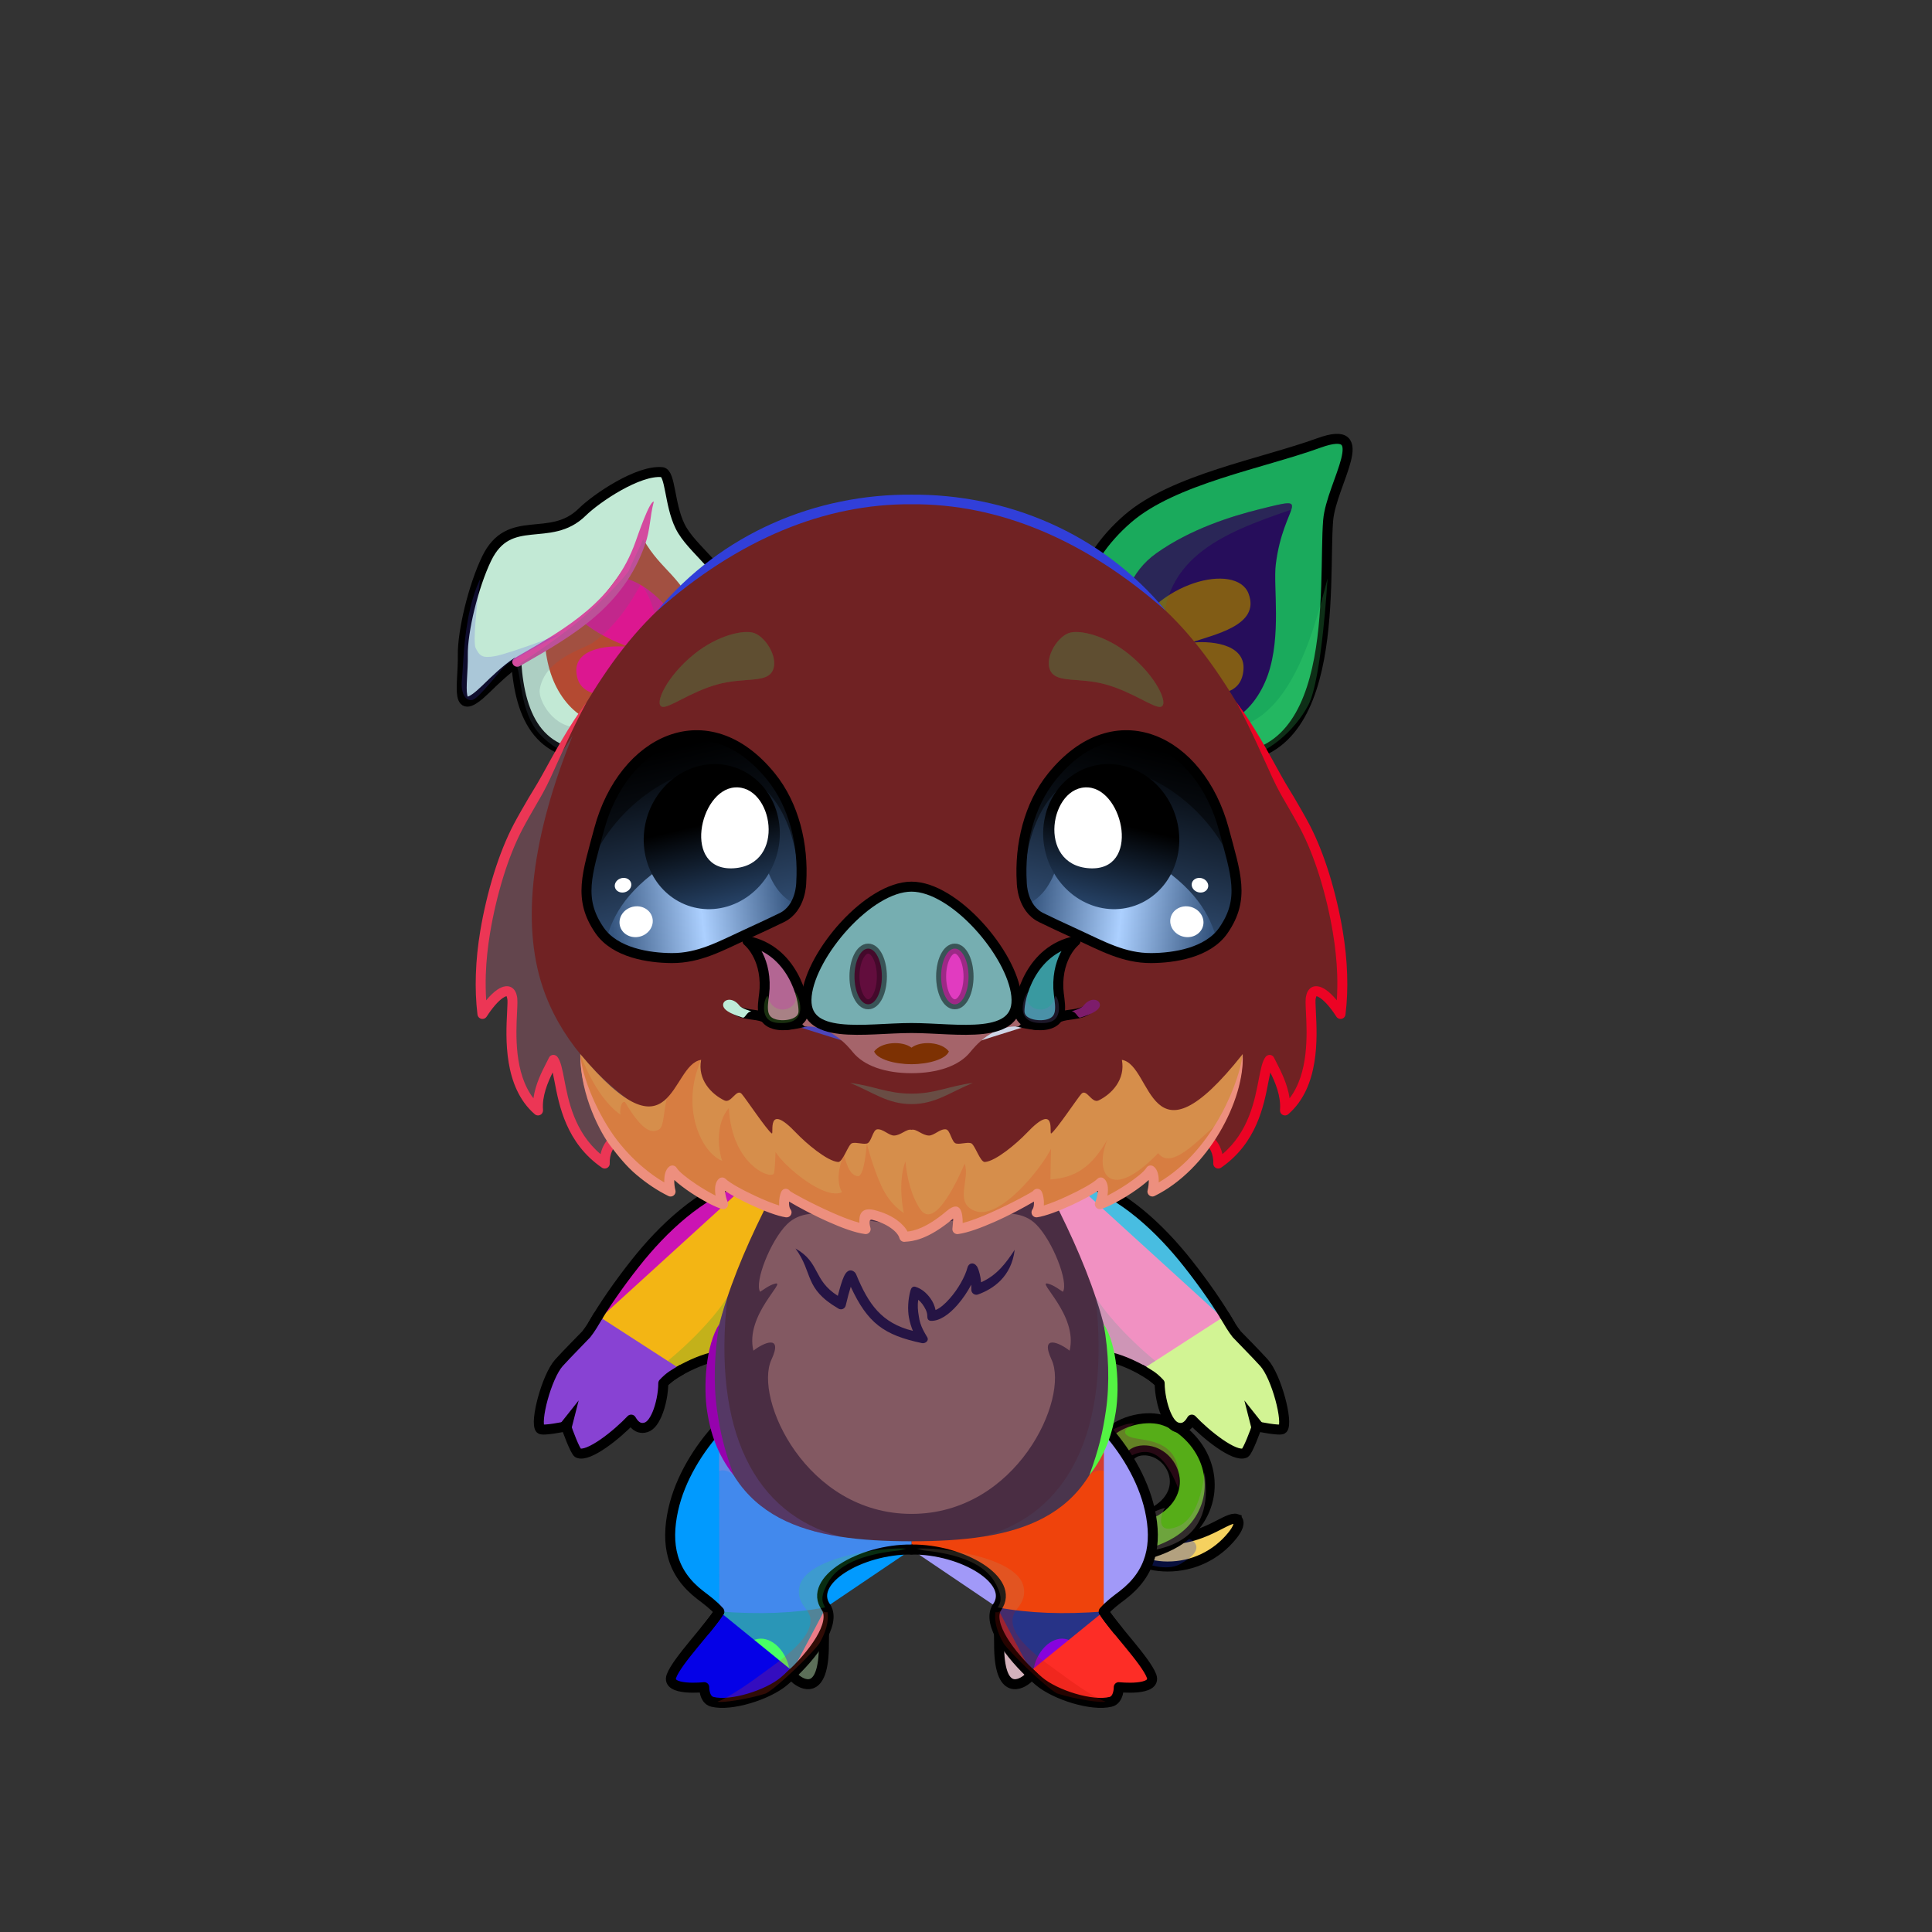 <svg xmlns="http://www.w3.org/2000/svg" xmlns:xlink="http://www.w3.org/1999/xlink" style="shape-rendering:geometricPrecision; text-rendering:geometricPrecision; image-rendering:optimizeQuality; fill-rule:evenodd; clip-rule:evenodd" version="1.1" viewBox="0 0 29000 29000" xml:space="preserve"><rect x="0" y="0" width="29000" height="29000" fill="#333333" stroke="none"/><defs><style type="text/css">.HairBack-Pig0fil0 {fill:none}
.Tail-Pig2fil26 {fill:black;fill-opacity:0.302}
.Tail-Pig2fil25 {fill:url(#Tail-Pig2id197)}
.Tail-Pig2str1 {stroke:black;stroke-width:150}
.Tail-Pig2fil27 {fill:url(#Tail-Pig2id96)}
.RightFoot-Pig0fil37 {fill:#bfbfbf}
.RightFoot-Pig0fil38 {fill:#77613d}
.RightFoot-Pig0fil39 {fill:url(#RightFoot-Pig0id227)}
.RightFoot-Pig0fil40 {fill:black}
.RightFoot-Pig0fil10 {fill:black;fill-opacity:0.2}
.RightFoot-Pig0fil0 {fill:none}
.RightFoot-Pig0str2 {stroke:black;stroke-width:150;stroke-linecap:round;stroke-linejoin:round}
.RightLeg-Pig0fil52 {fill:url(#RightLeg-Pig0id37)}
.RightLeg-Pig0fil10 {fill:black;fill-opacity:0.2}
.RightLeg-Pig0fil0 {fill:none}
.RightLeg-Pig0str2 {stroke:black;stroke-width:150;stroke-linecap:round;stroke-linejoin:round}
.LeftFoot-Pig0fil37 {fill:#bfbfbf}
.LeftFoot-Pig0fil38 {fill:#77613d}
.LeftFoot-Pig0fil57 {fill:url(#LeftFoot-Pig0id220)}
.LeftFoot-Pig0fil40 {fill:black}
.LeftFoot-Pig0fil10 {fill:black;fill-opacity:0.2}
.LeftFoot-Pig0fil0 {fill:none}
.LeftFoot-Pig0str2 {stroke:black;stroke-width:150;stroke-linecap:round;stroke-linejoin:round}
.LeftLeg-Pig0fil62 {fill:url(#LeftLeg-Pig0id49)}
.LeftLeg-Pig0fil10 {fill:black;fill-opacity:0.2}
.LeftLeg-Pig0fil0 {fill:none}
.LeftLeg-Pig0str2 {stroke:black;stroke-width:150;stroke-linecap:round;stroke-linejoin:round}
.RightHand-Pig0fil68 {fill:url(#RightHand-Pig0id57)}
.RightHand-Pig0fil10 {fill:black;fill-opacity:0.2}
.RightHand-Pig0fil0 {fill:none}
.RightHand-Pig0str0 {stroke:black;stroke-width:150;stroke-linecap:round;stroke-linejoin:round}
.RightPaw-Pig0fil74 {fill:url(#RightPaw-Pig0id25)}
.RightPaw-Pig0fil10 {fill:black;fill-opacity:0.2}
.RightPaw-Pig0fil75 {fill:url(#RightPaw-Pig0id217)}
.RightPaw-Pig0fil40 {fill:black}
.RightPaw-Pig0fil0 {fill:none}
.RightPaw-Pig0str2 {stroke:black;stroke-width:150;stroke-linecap:round;stroke-linejoin:round}
.LeftHand-Pig0fil79 {fill:url(#LeftHand-Pig0id22)}
.LeftHand-Pig0fil10 {fill:black;fill-opacity:0.2}
.LeftHand-Pig0fil0 {fill:none}
.LeftHand-Pig0str0 {stroke:black;stroke-width:150;stroke-linecap:round;stroke-linejoin:round}
.Body-Pig3fil83 {fill:url(#Body-Pig3id42)}
.Body-Pig3fil88 {fill:url(#Body-Pig3id33)}
.Body-Pig3fil10 {fill:black;fill-opacity:0.2}
.Body-Pig3fil84 {fill:black;fill-rule:nonzero}
.Body-Pig3fil30 {fill:black;fill-rule:nonzero}
.LeftPaw-Pig0fil91 {fill:url(#LeftPaw-Pig0id70)}
.LeftPaw-Pig0fil10 {fill:black;fill-opacity:0.2}
.LeftPaw-Pig0fil92 {fill:url(#LeftPaw-Pig0id209)}
.LeftPaw-Pig0fil40 {fill:black}
.LeftPaw-Pig0fil0 {fill:none}
.LeftPaw-Pig0str2 {stroke:black;stroke-width:150;stroke-linecap:round;stroke-linejoin:round}
.Ears-Pig0fil97 {fill:url(#Ears-Pig0id127)}
.Ears-Pig0fil98 {fill:url(#Ears-Pig0id78)}
.Ears-Pig0fil84 {fill:black;fill-rule:nonzero}
.Ears-Pig0fil10 {fill:black;fill-opacity:0.2}
.Ears-Pig0fil100 {fill:url(#Ears-Pig0id87)}
.Ears-Pig0fil101 {fill:url(#Ears-Pig0id48)}
.Ears-Pig0fil96 {fill:url(#Ears-Pig0id59)}
.Ears-Pig0str0 {stroke:black;stroke-width:150;stroke-linecap:round;stroke-linejoin:round}
.Ears-Pig0fil99 {fill:url(#Ears-Pig0id88)}
.Head-Pig5fil165 {fill:url(#Head-Pig5id36)}
.Head-Pig5fil10 {fill:black;fill-opacity:0.2}
.Head-Pig5fil84 {fill:black;fill-rule:nonzero}
.Mouth-Pig10fil172 {fill:black;fill-rule:nonzero;fill-opacity:0.2}
.Mouth-Pig10fil169 {fill:black}
.Mouth-Pig10fil171 {fill:#FF9999}
.Mouth-Pig10fil10 {fill:black;fill-opacity:0.2}
.Mouth-Pig10fil0 {fill:none}
.Mouth-Pig10str0 {stroke:black;stroke-width:150;stroke-linecap:round;stroke-linejoin:round}
.Mouth-Pig10fil173 {fill:white}
.EyesClosed-Pig0fil38 {fill:#77613d}
.EyesClosed-Pig0fil10 {fill:black;fill-opacity:0.2}
.EyesClosed-Pig0fil84 {fill:black;fill-rule:nonzero}
.Eyes-Pig0fil174 {fill:url(#Eyes-Pig0id154)}
.Eyes-Pig0fil148 {fill:black;fill-opacity:0.502}
.Eyes-Pig0fil175 {fill:url(#Eyes-Pig0id108)}
.Eyes-Pig0fil173 {fill:white}
.Eyes-Pig0fil176 {fill:url(#Eyes-Pig0id100)}
.Eyes-Pig0fil177 {fill:url(#Eyes-Pig0id156)}
.Eyes-Pig0fil178 {fill:url(#Eyes-Pig0id106)}
.Eyes-Pig0fil179 {fill:url(#Eyes-Pig0id102)}
.Eyes-Pig0fil0 {fill:none}
.Eyes-Pig0str0 {stroke:black;stroke-width:150;stroke-linecap:round;stroke-linejoin:round}
.Moustache-Pig4fil235 {fill:url(#Moustache-Pig4id29)}
.Moustache-Pig4fil10 {fill:black;fill-opacity:0.2}
.Moustache-Pig4fil84 {fill:black;fill-rule:nonzero}
.Nose-Pig0fil236 {fill:url(#Nose-Pig0id201)}
.Nose-Pig0str0 {stroke:black;stroke-width:150;stroke-linecap:round;stroke-linejoin:round}
.Nose-Pig0fil26 {fill:black;fill-opacity:0.302}
.Nose-Pig0str3 {stroke:black;stroke-width:150;stroke-linecap:round;stroke-linejoin:round;stroke-opacity:0.302}
.Nose-Pig0fil237 {fill:none}
.Hair-Pig0fil0 {fill:none}
</style><linearGradient gradientUnits="userSpaceOnUse" id="Tail-Pig2id197" x1="17344.8" x2="17524.4" xlink:href="#Tail-Pig2id94" y1="23500.4" y2="22540.2">
  </linearGradient><linearGradient gradientUnits="userSpaceOnUse" id="Tail-Pig2id96" x1="16430.9" x2="18027.3" xlink:href="#Tail-Pig2id94" y1="22909.3" y2="21761">
  </linearGradient><linearGradient gradientUnits="objectBoundingBox" id="RightFoot-Pig0id227" x1="50%" x2="50%" xlink:href="#RightFoot-Pig0id0" y1="100%" y2="0%">
  </linearGradient><linearGradient gradientUnits="objectBoundingBox" id="RightLeg-Pig0id37" x1="50%" x2="50%" xlink:href="#RightLeg-Pig0id2" y1="100%" y2="0%">
  </linearGradient><linearGradient gradientUnits="objectBoundingBox" id="LeftFoot-Pig0id220" x1="50%" x2="50%" xlink:href="#LeftFoot-Pig0id0" y1="100%" y2="0%">
  </linearGradient><linearGradient gradientUnits="objectBoundingBox" id="LeftLeg-Pig0id49" x1="50%" x2="50%" xlink:href="#LeftLeg-Pig0id2" y1="100%" y2="0%">
  </linearGradient><linearGradient gradientUnits="objectBoundingBox" id="RightHand-Pig0id57" x1="30.124%" x2="69.876%" xlink:href="#RightHand-Pig0id22" y1="2.322%" y2="97.678%">
  </linearGradient><linearGradient gradientUnits="objectBoundingBox" id="RightPaw-Pig0id25" x1="81.883%" x2="18.117%" y1="89.198%" y2="10.802%">
   <stop offset="0" style="stop-opacity:1; stop-color:#7f6767"/>
   <stop offset="0.62" style="stop-opacity:1; stop-color:#a79090"/>
   <stop offset="1" style="stop-opacity:1; stop-color:#a79090"/>
  </linearGradient><linearGradient gradientUnits="objectBoundingBox" id="RightPaw-Pig0id217" x1="50%" x2="50%" xlink:href="#RightPaw-Pig0id0" y1="100%" y2="0%">
  </linearGradient><linearGradient gradientUnits="objectBoundingBox" id="LeftHand-Pig0id22" x1="69.876%" x2="30.124%" y1="2.322%" y2="97.678%">
   <stop offset="0" style="stop-opacity:1; stop-color:#7f6767"/>
   <stop offset="0.02" style="stop-opacity:1; stop-color:#7f6767"/>
   <stop offset="0.922" style="stop-opacity:1; stop-color:#a79090"/>
   <stop offset="1" style="stop-opacity:1; stop-color:#a79090"/>
  </linearGradient><linearGradient gradientUnits="objectBoundingBox" id="Body-Pig3id42" x1="50%" x2="50%" y1="0%" y2="100%">
   <stop offset="0" style="stop-opacity:1; stop-color:#7f6767"/>
   <stop offset="0.031" style="stop-opacity:1; stop-color:#7f6767"/>
   <stop offset="0.529" style="stop-opacity:1; stop-color:#a79090"/>
   <stop offset="1" style="stop-opacity:1; stop-color:#bfbfbf"/>
  </linearGradient><linearGradient gradientUnits="userSpaceOnUse" id="Body-Pig3id33" x1="13681.9" x2="13681.9" xlink:href="#Body-Pig3id5" y1="18213.7" y2="22723.6">
  </linearGradient><linearGradient gradientUnits="objectBoundingBox" id="LeftPaw-Pig0id70" x1="18.117%" x2="81.883%" xlink:href="#LeftPaw-Pig0id25" y1="89.198%" y2="10.802%">
  </linearGradient><linearGradient gradientUnits="objectBoundingBox" id="LeftPaw-Pig0id209" x1="50%" x2="50%" xlink:href="#LeftPaw-Pig0id0" y1="100%" y2="0%">
  </linearGradient><linearGradient gradientUnits="userSpaceOnUse" id="Ears-Pig0id127" x1="8229.04" x2="10507.1" xlink:href="#Ears-Pig0id87" y1="9040.05" y2="9922.57">
  </linearGradient><linearGradient gradientUnits="userSpaceOnUse" id="Ears-Pig0id78" x1="8719.43" x2="10323.1" xlink:href="#Ears-Pig0id35" y1="9204.8" y2="9912.1">
  </linearGradient><linearGradient gradientUnits="userSpaceOnUse" id="Ears-Pig0id48" x1="18679.9" x2="17016.7" xlink:href="#Ears-Pig0id35" y1="9189.14" y2="9922.68">
  </linearGradient><linearGradient gradientUnits="userSpaceOnUse" id="Ears-Pig0id59" x1="10548.3" x2="7336.38" xlink:href="#Ears-Pig0id3" y1="10473.3" y2="7943.14">
  </linearGradient><linearGradient gradientUnits="userSpaceOnUse" id="Ears-Pig0id88" x1="16589.4" x2="19906.6" xlink:href="#Ears-Pig0id3" y1="10318.1" y2="7642.67">
  </linearGradient><linearGradient gradientUnits="objectBoundingBox" id="Head-Pig5id36" x1="50%" x2="50%" xlink:href="#Head-Pig5id3" y1="100%" y2="9.57532e-005%">
  </linearGradient><linearGradient gradientUnits="userSpaceOnUse" id="Eyes-Pig0id154" x1="16571.6" x2="17280" xlink:href="#Eyes-Pig0id148" y1="14231.4" y2="11213.2">
  </linearGradient><linearGradient gradientUnits="userSpaceOnUse" id="Eyes-Pig0id108" x1="18190.8" x2="15498.7" xlink:href="#Eyes-Pig0id10" y1="13790.3" y2="13468">
  </linearGradient><linearGradient gradientUnits="userSpaceOnUse" id="Eyes-Pig0id100" x1="16928.3" x2="16431.9" xlink:href="#Eyes-Pig0id45" y1="11523.4" y2="13592.4">
  </linearGradient><linearGradient gradientUnits="userSpaceOnUse" id="Eyes-Pig0id156" x1="10792.3" x2="10083.9" xlink:href="#Eyes-Pig0id148" y1="14231.4" y2="11213.2">
  </linearGradient><linearGradient gradientUnits="userSpaceOnUse" id="Eyes-Pig0id106" x1="9173.07" x2="11865.2" xlink:href="#Eyes-Pig0id10" y1="13790.3" y2="13468">
  </linearGradient><linearGradient gradientUnits="userSpaceOnUse" id="Eyes-Pig0id102" x1="10435.6" x2="10932" xlink:href="#Eyes-Pig0id45" y1="11523.4" y2="13592.4">
  </linearGradient><linearGradient gradientUnits="userSpaceOnUse" id="Moustache-Pig4id29" x1="13681.9" x2="13681.9" y1="18565.5" y2="15823.4">
   <stop offset="0" style="stop-opacity:1; stop-color:#d47294"/>
   <stop offset="0.8" style="stop-opacity:1; stop-color:#ec98b5"/>
   <stop offset="1" style="stop-opacity:1; stop-color:#ec98b5"/>
  </linearGradient><linearGradient gradientUnits="userSpaceOnUse" id="Nose-Pig0id201" x1="13681.9" x2="13681.9" xlink:href="#Nose-Pig0id151" y1="13309.5" y2="15458">
  </linearGradient><linearGradient gradientUnits="userSpaceOnUse" id="Tail-Pig2id94" x1="13432.5" x2="17737.9" y1="23392.7" y2="23392.7">
   <stop offset="0" style="stop-opacity:1; stop-color:#7f6767"/>
   <stop offset="1" style="stop-opacity:1; stop-color:#bfbfbf"/>
  </linearGradient><linearGradient gradientUnits="userSpaceOnUse" id="RightFoot-Pig0id0" x1="16257.8" x2="16257.8" y1="21560.3" y2="23683.4">
   <stop offset="0" style="stop-opacity:1; stop-color:#77613d"/>
   <stop offset="1" style="stop-opacity:1; stop-color:#9e8660"/>
  </linearGradient><linearGradient gradientUnits="userSpaceOnUse" id="RightLeg-Pig0id2" x1="11782.6" x2="11782.6" y1="24212.9" y2="21311.8">
   <stop offset="0" style="stop-opacity:1; stop-color:#bfbfbf"/>
   <stop offset="0.388" style="stop-opacity:1; stop-color:#bfbfbf"/>
   <stop offset="1" style="stop-opacity:1; stop-color:#a79090"/>
  </linearGradient><linearGradient gradientUnits="userSpaceOnUse" id="LeftFoot-Pig0id0" x1="16257.8" x2="16257.8" y1="21560.3" y2="23683.4">
   <stop offset="0" style="stop-opacity:1; stop-color:#77613d"/>
   <stop offset="1" style="stop-opacity:1; stop-color:#9e8660"/>
  </linearGradient><linearGradient gradientUnits="userSpaceOnUse" id="LeftLeg-Pig0id2" x1="11782.6" x2="11782.6" y1="24212.9" y2="21311.8">
   <stop offset="0" style="stop-opacity:1; stop-color:#bfbfbf"/>
   <stop offset="0.388" style="stop-opacity:1; stop-color:#bfbfbf"/>
   <stop offset="1" style="stop-opacity:1; stop-color:#a79090"/>
  </linearGradient><linearGradient gradientUnits="objectBoundingBox" id="RightHand-Pig0id22" x1="69.876%" x2="30.124%" y1="2.322%" y2="97.678%">
   <stop offset="0" style="stop-opacity:1; stop-color:#7f6767"/>
   <stop offset="0.02" style="stop-opacity:1; stop-color:#7f6767"/>
   <stop offset="0.922" style="stop-opacity:1; stop-color:#a79090"/>
   <stop offset="1" style="stop-opacity:1; stop-color:#a79090"/>
  </linearGradient><linearGradient gradientUnits="userSpaceOnUse" id="RightPaw-Pig0id0" x1="16257.8" x2="16257.8" y1="21560.3" y2="23683.4">
   <stop offset="0" style="stop-opacity:1; stop-color:#77613d"/>
   <stop offset="1" style="stop-opacity:1; stop-color:#9e8660"/>
  </linearGradient><linearGradient gradientUnits="userSpaceOnUse" id="Body-Pig3id5" x1="18537.4" x2="18537.4" y1="11625" y2="5118.17">
   <stop offset="0" style="stop-opacity:1; stop-color:#77613d"/>
   <stop offset="1" style="stop-opacity:1; stop-color:#a79090"/>
  </linearGradient><linearGradient gradientUnits="objectBoundingBox" id="LeftPaw-Pig0id25" x1="81.883%" x2="18.117%" y1="89.198%" y2="10.802%">
   <stop offset="0" style="stop-opacity:1; stop-color:#7f6767"/>
   <stop offset="0.62" style="stop-opacity:1; stop-color:#a79090"/>
   <stop offset="1" style="stop-opacity:1; stop-color:#a79090"/>
  </linearGradient><linearGradient gradientUnits="userSpaceOnUse" id="LeftPaw-Pig0id0" x1="16257.8" x2="16257.8" y1="21560.3" y2="23683.4">
   <stop offset="0" style="stop-opacity:1; stop-color:#77613d"/>
   <stop offset="1" style="stop-opacity:1; stop-color:#9e8660"/>
  </linearGradient><linearGradient gradientUnits="userSpaceOnUse" id="Ears-Pig0id87" x1="19389.4" x2="16838.7" y1="8704.63" y2="9733.71">
   <stop offset="0" style="stop-opacity:1; stop-color:#F8C5C3"/>
   <stop offset="1" style="stop-opacity:1; stop-color:#CC8C8C"/>
  </linearGradient><linearGradient gradientUnits="userSpaceOnUse" id="Ears-Pig0id35" x1="19023.8" x2="17495" y1="9075.79" y2="10175.1">
   <stop offset="0" style="stop-opacity:1; stop-color:#E79C98"/>
   <stop offset="1" style="stop-opacity:1; stop-color:#B86868"/>
  </linearGradient><linearGradient gradientUnits="userSpaceOnUse" id="Ears-Pig0id3" x1="18922.8" x2="18922.8" y1="11187.2" y2="5413.87">
   <stop offset="0" style="stop-opacity:1; stop-color:#7f6767"/>
   <stop offset="0.388" style="stop-opacity:1; stop-color:#a79090"/>
   <stop offset="1" style="stop-opacity:1; stop-color:#bfbfbf"/>
  </linearGradient><linearGradient gradientUnits="userSpaceOnUse" id="Head-Pig5id3" x1="18922.8" x2="18922.8" y1="11187.2" y2="5413.87">
   <stop offset="0" style="stop-opacity:1; stop-color:#7f6767"/>
   <stop offset="0.388" style="stop-opacity:1; stop-color:#a79090"/>
   <stop offset="1" style="stop-opacity:1; stop-color:#bfbfbf"/>
  </linearGradient><linearGradient gradientUnits="userSpaceOnUse" id="Eyes-Pig0id148" x1="16641" x2="17334.4" y1="14255.9" y2="11076.2">
   <stop offset="0" style="stop-opacity:1; stop-color:#365680"/>
   <stop offset="1" style="stop-opacity:1; stop-color:black"/>
  </linearGradient><linearGradient gradientUnits="userSpaceOnUse" id="Eyes-Pig0id10" x1="15305.7" x2="18262.7" y1="12539.6" y2="12539.6">
   <stop offset="0" style="stop-opacity:1; stop-color:#365680"/>
   <stop offset="0.502" style="stop-opacity:1; stop-color:#acd0ff"/>
   <stop offset="1" style="stop-opacity:1; stop-color:#365680"/>
  </linearGradient><linearGradient gradientUnits="userSpaceOnUse" id="Eyes-Pig0id45" x1="16680.3" x2="16680.3" y1="11243.5" y2="13543.4">
   <stop offset="0" style="stop-opacity:1; stop-color:black"/>
   <stop offset="0.4" style="stop-opacity:1; stop-color:black"/>
   <stop offset="1" style="stop-opacity:1; stop-color:#264266"/>
  </linearGradient><linearGradient gradientUnits="userSpaceOnUse" id="Nose-Pig0id151" x1="13681.9" x2="13681.9" y1="13554.2" y2="15469.2">
   <stop offset="0" style="stop-opacity:1; stop-color:#FFCCCC"/>
   <stop offset="1" style="stop-opacity:1; stop-color:#DB9092"/>
  </linearGradient></defs><g id="HairBack-Pig0">
 <animateTransform additive="sum" attributeName="transform" dur="10" repeatCount="indefinite" type="translate" values="0;0 200;0;0 200;0;0 200;0;0 200;0"/>
  <rect class="HairBack-Pig0fil0" height="890" width="890" x="13237" y="6590"/>
  <rect class="HairBack-Pig0fil0" height="890" width="890" x="13237" y="6590"/>
 </g><g id="Tail-Pig2">
  <path class="Tail-Pig2fil25 Tail-Pig2str1" d="M18563 22800c62,50 15,150 -66,250 -238,296 -591,465 -973,464 -339,-1 -743,-145 -1179,-588 -91,-93 -89,-241 3,-332 93,-91 241,-89 332,3 350,356 678,527 927,510 524,-37 824,-352 956,-307z" style="fill:#f5d15f"/>
  <path class="Tail-Pig2fil26" d="M17904 23127c180,153 -147,324 -147,324 -203,153 -532,25 -532,25 11,-120 145,-184 291,-260 143,-75 299,-165 388,-89z" style="fill:#1d33cc"/>
  <path class="Tail-Pig2fil27 Tail-Pig2str1" d="M16873 22777c154,-20 331,-10 476,-97 556,-338 203,-961 -228,-906 -58,8 -112,33 -155,77 -113,116 -169,220 -188,306 -18,80 -4,135 19,160 88,95 82,244 -14,332 -95,88 -244,81 -332,-14 -111,-121 -188,-329 -133,-577 36,-164 129,-348 311,-534 197,-202 597,-294 858,-197 125,46 245,121 348,222 488,476 418,1234 -173,1594 -203,124 -488,211 -701,238 -569,27 -755,-519 -88,-604z" style="fill:#56ad18"/>
  <path class="Tail-Pig2fil26" d="M18079 22100c0,0 -46,679 -406,816 -360,138 -229,-238 -189,-274 40,-36 -266,92 -266,92 0,0 -446,621 -111,569 335,-51 1138,-135 972,-1203z" style="fill:#a28f94"/>
  <path class="Tail-Pig2fil26" d="M17028 21372c-197,84 -190,187 39,222 323,48 688,117 623,755 -159,-394 -399,-838 -950,-319 0,0 -354,-187 -275,-364 80,-176 476,-332 563,-294z" style="fill:#811f42"/>
 </g><g id="RightFoot-Pig0">
  <path class="RightFoot-Pig0fil37" d="M16559 24190c54,65 143,233 174,292 62,268 -152,365 -298,365 -143,0 -686,-98 -894,289 -330,-192 -541,-572 -540,-565 -22,-43 -41,-85 -54,-126 -58,-176 -10,-247 31,-317 480,-107 1078,-83 1581,62z" style="fill:#273387"/>
  <path class="RightFoot-Pig0fil38" d="M15011 24496c-3,101 -14,73 -14,176 -5,821 346,600 430,523 12,-11 59,-71 57,-73 -109,-146 -274,-300 -473,-626z" style="fill:#cc3933"/>
  <path class="RightFoot-Pig0fil0 RightFoot-Pig0str2" d="M14995 24537c1,45 2,90 2,135 -5,821 346,600 430,523 4,-4 19,-23 37,-48" style="fill:#d3b2bc"/>
  <path class="RightFoot-Pig0fil39" d="M16756 24466c0,0 -225,-105 -294,-5 -54,78 49,353 -47,353 -106,0 -310,-245 -509,-215 -288,43 -418,429 -384,506 35,82 343,409 763,435 419,26 490,-14 487,-39 -3,-24 42,-150 42,-150 0,0 458,-59 491,-95 100,-109 -467,-691 -549,-790z" style="fill:#8703dd"/>
  <polygon class="RightFoot-Pig0fil40" points="16740,25393 16571,24994 16934,25330 "/>
  <path class="RightFoot-Pig0fil0 RightFoot-Pig0str2" d="M16567 24189c147,241 633,739 718,969 84,231 -492,167 -492,167 0,0 5,189 -122,220 -281,70 -831,-103 -1075,-309 -49,-41 -99,-87 -150,-135" style="fill:#fd2d26"/>
  <path class="RightFoot-Pig0fil0 RightFoot-Pig0str2" d="M16567 24189c45,73 121,170 208,277m-1262 697c-341,-311 -707,-789 -548,-1037" style="fill:#95283b"/>
  <path class="RightFoot-Pig0fil10" d="M15252 24171c-250,336 427,769 691,965 282,210 555,378 651,406 -45,23 -445,-31 -727,-123 -179,-96 -710,-617 -803,-752 -94,-163 -147,-331 -119,-480 10,-21 22,-40 33,-59 85,-7 193,-3 274,43z" style="fill:#c21200"/>
 </g><g id="LeftFoot-Pig0">
  <path class="LeftFoot-Pig0fil37" d="M10805 24190c-54,65 -143,233 -174,292 -62,268 152,365 298,365 143,0 685,-98 894,289 330,-192 541,-572 540,-565 22,-43 40,-85 54,-126 58,-176 10,-247 -31,-317 -480,-107 -1078,-83 -1581,62z" style="fill:#2a96b7"/>
  <path class="LeftFoot-Pig0fil38" d="M12353 24496c3,101 14,73 14,176 5,821 -346,600 -430,523 -12,-11 -59,-71 -57,-73 109,-146 274,-300 473,-626z" style="fill:#7968b8"/>
  <path class="LeftFoot-Pig0fil0 LeftFoot-Pig0str2" d="M12369 24537c-1,45 -2,90 -2,135 5,821 -346,600 -430,523 -4,-4 -19,-23 -37,-48" style="fill:#5c6f59"/>
  <path class="LeftFoot-Pig0fil57" d="M10608 24466c0,0 225,-105 294,-5 54,78 -49,353 47,353 106,0 309,-245 509,-215 288,43 418,429 384,506 -35,82 -343,409 -763,435 -419,26 -490,-14 -487,-39 3,-24 -42,-150 -42,-150 0,0 -458,-59 -491,-95 -101,-109 467,-691 549,-790z" style="fill:#49ff65"/>
  <polygon class="LeftFoot-Pig0fil40" points="10624,25393 10793,24994 10430,25330 "/>
  <path class="LeftFoot-Pig0fil0 LeftFoot-Pig0str2" d="M10797 24189c-147,241 -633,739 -718,969 -85,231 492,167 492,167 0,0 -5,189 122,220 281,70 831,-103 1075,-309 49,-41 99,-87 150,-135" style="fill:#0501e7"/>
  <path class="LeftFoot-Pig0fil0 LeftFoot-Pig0str2" d="M10797 24189c-45,73 -121,170 -208,277m1262 697c341,-311 707,-789 548,-1037" style="fill:#ea8ca3"/>
  <path class="LeftFoot-Pig0fil10" d="M12112 24171c250,336 -428,769 -691,965 -282,210 -555,378 -651,406 45,23 444,-31 727,-123 179,-96 710,-617 803,-752 94,-163 147,-331 119,-480 -10,-21 -22,-40 -33,-59 -85,-7 -193,-3 -274,43z" style="fill:#f33f1e"/>
 </g><g id="RightLeg-Pig0">
  <path class="RightLeg-Pig0fil52" d="M16570 21416c0,0 1181,1189 570,2176 -128,221 -511,470 -581,598 -599,44 -1104,27 -1581,-62 45,-78 82,-155 -44,-376 -113,-198 -400,-446 -1252,-493 0,-147 0,-280 0,-522 373,-788 1598,-1745 2888,-1321z" style="fill:#ef430c"/>
  <path class="RightLeg-Pig0fil10" d="M17192 23421c67,-141 106,-290 107,-439 2,-734 -540,-1374 -869,-1659l-157 688c26,45 52,90 79,136 387,-391 947,832 840,1274z" style="fill:#6822c0"/>
  <path class="RightLeg-Pig0fil0 RightLeg-Pig0str2" d="M16570 21416c303,324 585,778 689,1246 115,521 25,950 -408,1282 -95,72 -194,144 -284,245m-1602 -63c284,-396 -518,-875 -1283,-867" style="fill:#a199f8"/>
  <path class="RightLeg-Pig0fil10" d="M13760 23246c341,-28 1532,124 1607,584 27,166 -52,256 -115,341 -93,-12 -184,-26 -274,-43 40,-70 74,-140 -11,-313 -8,-22 -19,-42 -33,-62l0 -1c-104,-182 -357,-408 -1066,-479 -35,-9 -71,-18 -108,-27z" style="fill:#b19776"/>
 </g><g id="LeftLeg-Pig0">
  <path class="LeftLeg-Pig0fil62" d="M10794 21416c0,0 -1181,1189 -570,2176 128,221 511,470 581,598 599,44 1104,27 1581,-62 -45,-78 -82,-155 44,-376 113,-198 400,-446 1252,-493 0,-147 0,-280 0,-522 -373,-788 -1598,-1745 -2888,-1321z" style="fill:#4289ed"/>
  <path class="LeftLeg-Pig0fil10" d="M10172 23421c-67,-141 -106,-290 -107,-439 -2,-734 540,-1374 869,-1659l157 688c-26,45 -53,90 -79,136 -388,-391 -947,832 -840,1274z" style="fill:#f188b9"/>
  <path class="LeftLeg-Pig0fil0 LeftLeg-Pig0str2" d="M10794 21416c-303,324 -586,778 -689,1246 -115,521 -25,950 408,1282 95,72 193,144 284,245m1602 -63c-284,-396 517,-875 1283,-867" style="fill:#019afe"/>
  <path class="LeftLeg-Pig0fil10" d="M13604 23246c-341,-28 -1532,124 -1607,584 -27,166 52,256 115,341 93,-12 184,-26 274,-43 -40,-70 -74,-140 11,-313 8,-22 19,-42 33,-62l0 -1c104,-182 357,-408 1066,-479 35,-9 71,-18 108,-27z" style="fill:#2ce358"/>
 </g><g id="RightHand-Pig0">
 <animateTransform additive="sum" attributeName="transform" dur="10" repeatCount="indefinite" type="translate" values="0;0 200;0;0 200;0;0 200;0;0 200;0"/>
  <path class="RightHand-Pig0fil68" d="M16231 17709c1005,345 1816,1398 2255,2162 -88,184 -847,720 -1129,836 -543,-402 -1045,-430 -1469,-362 -742,120 -1353,-1920 -931,-2545 422,-21 934,-40 1274,-91z" style="fill:#f191c2"/>
  <path class="RightHand-Pig0fil10" d="M17342 20696c-537,-391 -1034,-418 -1454,-351 -171,28 -335,-59 -481,-217 -325,-472 753,-1098 1039,-656 258,399 723,837 1098,1116 3,2 22,18 34,27l-219 113c-8,-18 -14,-30 -17,-32z" style="fill:#41a589"/>
  <path class="RightHand-Pig0fil0 RightHand-Pig0str0" d="M16477 20333c179,24 366,81 561,178 100,50 205,104 305,189m1121 -817c-161,-280 -388,-607 -632,-916 -422,-534 -963,-1039 -1601,-1258 -90,-31 -172,-59 -246,-84" style="fill:#48bde1"/>
 </g><g id="LeftHand-Pig0">
 <animateTransform additive="sum" attributeName="transform" dur="10" repeatCount="indefinite" type="translate" values="0;0 200;0;0 200;0;0 200;0;0 200;0"/>
  <path class="LeftHand-Pig0fil79" d="M11133 17709c-1005,345 -1817,1398 -2255,2162 88,184 847,720 1128,836 544,-402 1046,-430 1470,-362 742,120 1352,-1920 931,-2545 -422,-21 -934,-40 -1274,-91z" style="fill:#f3b514"/>
  <path class="LeftHand-Pig0fil10" d="M10022 20696c537,-391 1034,-418 1454,-351 171,28 335,-59 481,-217 325,-472 -753,-1098 -1039,-656 -258,399 -723,837 -1098,1116 -3,2 -22,18 -34,27l219 113c8,-18 14,-30 17,-32z" style="fill:#05a436"/>
  <path class="LeftHand-Pig0fil0 LeftHand-Pig0str0" d="M10887 20333c-179,24 -366,81 -561,178 -100,50 -205,104 -305,189m-1121 -817c161,-280 388,-607 632,-916 422,-534 963,-1039 1601,-1258 90,-31 171,-59 246,-84" style="fill:#cb14b3"/>
 </g><g id="Body-Pig3">
 <animateTransform additive="sum" attributeName="transform" dur="10" repeatCount="indefinite" type="translate" values="0;0 200;0;0 200;0;0 200;0;0 200;0"/>
  <path class="Body-Pig3fil83" d="M13682 23135c-1548,0 -2752,-291 -2993,-1956 -147,-1014 391,-2287 991,-3420 634,80 1289,123 2002,142 713,-19 1367,-62 2002,-142 600,1133 1137,2406 991,3420 -242,1665 -1445,1956 -2993,1956z" style="fill:#4a2d43"/>
  <path class="Body-Pig3fil88" d="M13682 18384c804,0 1496,-379 1870,-6 247,245 491,869 403,1012 -42,-23 -128,-96 -224,-122 -187,-50 455,471 324,1006 -145,-116 -451,-255 -271,134 269,580 -520,2316 -2102,2316 -1582,0 -2371,-1736 -2102,-2316 180,-389 -126,-250 -271,-134 -131,-535 511,-1056 324,-1006 -96,26 -182,99 -224,122 -88,-143 156,-767 403,-1012 374,-373 1066,6 1870,6z" style="fill:#835962"/>
  <path class="Body-Pig3fil10" d="M12621 23067c-1016,-156 -1749,-629 -1932,-1888 -75,-519 29,-1106 229,-1707 -223,2001 402,3257 1703,3595z" style="fill:#8565eb"/>
  <path class="Body-Pig3fil84" d="M11012 22144c-250,-321 -348,-641 -397,-954 -59,-377 -24,-998 184,-1320 -78,421 -93,905 -36,1298 50,341 104,572 249,976z" style="fill:#9602ae"/>
  <path class="Body-Pig3fil10" d="M14743 23067c1016,-156 1749,-629 1932,-1888 75,-519 -29,-1106 -229,-1707 223,2001 -402,3257 -1703,3595z" style="fill:#4b5574"/>
  <path class="Body-Pig3fil84" d="M16352 22144c250,-321 347,-641 397,-954 59,-377 24,-998 -184,-1320 78,421 93,905 36,1298 -50,341 -104,572 -249,976z" style="fill:#54f443"/>
  <path class="Body-Pig3fil30" d="M11940 18740c378,214 257,470 636,711 32,-125 63,-228 90,-287 11,-25 23,-45 34,-58 36,-42 76,-49 119,-18 14,10 26,25 33,43 183,442 378,729 851,846 -24,-58 -46,-126 -59,-199 -23,-122 -14,-273 22,-406 11,-40 34,-68 74,-57 95,29 169,94 227,175 37,51 63,110 76,174 66,-26 142,-91 214,-174 123,-139 228,-324 265,-463 18,-69 92,-88 139,-22 3,-2 21,40 22,43 14,39 36,106 43,200 245,-109 377,-295 505,-488 -50,409 -327,589 -549,670 -49,19 -103,-18 -102,-71 0,-27 0,-52 -1,-76 -56,107 -129,215 -209,306 -124,142 -268,243 -397,237 -41,-2 -55,-30 -54,-71 1,-64 -38,-130 -73,-179 -19,-26 -40,-48 -64,-65 -11,82 -5,165 9,241 19,163 104,275 130,326 24,50 -35,92 -81,83 -573,-121 -817,-300 -1070,-846 -23,72 -49,169 -75,279 -2,9 -5,18 -11,26 -22,35 -69,44 -103,20 -517,-303 -370,-529 -641,-900z" style="fill:#251444"/>
 </g><g id="RightPaw-Pig0">
 <animateTransform additive="sum" attributeName="transform" dur="10" repeatCount="indefinite" type="translate" values="0;0 200;0;0 200;0;0 200;0;0 200;0"/>
  <path class="RightPaw-Pig0fil74" d="M18486 19871c155,269 247,281 434,498 211,244 446,948 341,1067 -34,39 -389,8 -389,8 -15,58 -145,373 -188,392 -161,73 -598,-324 -814,-554 -63,111 -195,178 -216,147 -79,-27 -146,-195 -211,-374 -34,-92 -45,-318 -86,-348 139,-387 621,-775 1129,-836z" style="fill:#63142f"/>
  <path class="RightPaw-Pig0fil10" d="M17452 20518c31,24 62,48 92,70 4,3 39,31 43,34 13,14 26,28 39,43 79,93 97,228 104,283 2,13 3,21 4,24 -2,92 -166,169 -227,208 0,-8 -67,-223 -116,-364 0,-31 3,-54 -7,-90 -9,-6 -18,-13 -27,-19 23,-64 55,-127 95,-189z" style="fill:#fe9e92"/>
  <path class="RightPaw-Pig0fil75" d="M18910 20358c-402,-76 -337,407 -242,635 -239,-309 -538,-414 -692,-297 -104,79 -113,131 -203,226 -99,104 -339,-108 -394,-184 -18,147 139,645 275,691 21,31 153,-36 216,-147 216,230 653,627 814,554 43,-19 173,-334 188,-392 0,0 355,31 389,-8 109,-123 -135,-862 -351,-1078z" style="fill:#04aa68"/>
  <path class="RightPaw-Pig0fil10" d="M18804 21498c-67,307 -352,47 -875,-255 4,66 -100,45 -131,-12 -41,-92 -52,-190 -68,-283 -88,22 -225,-79 -303,-156 -5,-5 -11,-11 -16,-16 49,174 144,541 243,653 90,2 173,-72 216,-147 199,212 579,572 803,508 84,-24 78,-133 131,-292z" style="fill:#ac2f27"/>
  <path class="RightPaw-Pig0fil0 RightPaw-Pig0str2" d="M17136 20561c121,75 170,94 271,202 1,149 38,330 93,461 54,128 115,197 196,208 55,8 128,-6 194,-123 208,221 642,571 796,501 41,-19 164,-344 179,-400 0,0 356,75 389,38 86,-99 -94,-785 -280,-992 -109,-122 -404,-420 -409,-427 -68,-85 -123,-182 -179,-276" style="fill:#d2f494"/>
  <polygon class="RightPaw-Pig0fil40" points="18796,21484 18678,21021 18973,21393 "/>
 </g><g id="LeftPaw-Pig0">
 <animateTransform additive="sum" attributeName="transform" dur="10" repeatCount="indefinite" type="translate" values="0;0 200;0;0 200;0;0 200;0;0 200;0"/>
  <path class="LeftPaw-Pig0fil91" d="M8878 19871c-155,269 -247,281 -434,498 -211,244 -446,948 -341,1067 34,39 388,8 388,8 16,58 146,373 189,392 161,73 598,-324 814,-554 63,111 195,178 216,147 79,-27 146,-195 211,-374 34,-92 45,-318 85,-348 -138,-387 -621,-775 -1128,-836z" style="fill:#a276b4"/>
  <path class="LeftPaw-Pig0fil10" d="M9912 20518c-31,24 -62,48 -92,70 -4,3 -39,31 -43,34 -14,14 -27,28 -39,43 -79,93 -97,228 -104,283 -2,13 -3,21 -4,24 2,92 166,169 226,208 0,-8 68,-223 117,-364 -1,-31 -3,-54 7,-90 9,-6 18,-13 26,-19 -22,-64 -54,-127 -94,-189z" style="fill:#7e5fac"/>
  <path class="LeftPaw-Pig0fil92" d="M8454 20358c401,-76 337,407 242,635 239,-309 538,-414 692,-297 104,79 113,131 203,226 99,104 339,-108 394,-184 18,147 -140,645 -275,691 -21,31 -153,-36 -216,-147 -216,230 -653,627 -814,554 -43,-19 -173,-334 -189,-392 0,0 -354,31 -388,-8 -109,-123 135,-862 351,-1078z" style="fill:#e804e2"/>
  <path class="LeftPaw-Pig0fil10" d="M8560 21498c67,307 352,47 875,-255 -5,66 100,45 131,-12 40,-92 52,-190 68,-283 88,22 225,-79 303,-156 5,-5 11,-11 16,-16 -49,174 -144,541 -243,653 -90,2 -173,-72 -216,-147 -199,212 -579,572 -803,508 -84,-24 -79,-133 -131,-292z" style="fill:#3056b8"/>
  <path class="LeftPaw-Pig0fil0 LeftPaw-Pig0str2" d="M10228 20561c-121,75 -170,94 -272,202 0,149 -37,330 -92,461 -55,128 -115,197 -196,208 -55,8 -128,-6 -194,-123 -208,221 -642,571 -797,501 -41,-19 -163,-344 -178,-400 0,0 -356,75 -389,38 -86,-99 94,-785 280,-992 109,-122 404,-420 409,-427 68,-85 123,-182 179,-276" style="fill:#8842d3"/>
  <polygon class="LeftPaw-Pig0fil40" points="8568,21484 8686,21021 8391,21393 "/>
 </g><g id="Ears-Pig0">
 <animateTransform additive="sum" attributeName="transform" dur="10" repeatCount="indefinite" type="translate" values="0;0 200;0;0 200;0;0 200;0;0 200;0"/>
  <g id="_2993583589136">
   <path class="Ears-Pig0fil96 Ears-Pig0str0" d="M10857 9521c65,-174 108,-350 95,-495 -45,-484 -563,-759 -744,-1127 -162,-329 -142,-800 -271,-812 -355,-34 -979,385 -1198,600 -486,477 -1095,-4 -1435,699 -199,412 -363,1093 -357,1450 8,459 -145,985 345,508 139,-136 306,-296 458,-397 55,816 349,1509 1396,1366 611,-84 1538,-1138 1711,-1792z" style="fill:#c2e9d5"/>
   <path class="Ears-Pig0fil97" d="M10396 10042c69,-195 213,-527 134,-707 -321,-732 -592,-745 -876,-1244 -616,963 -811,1145 -1471,1611 17,160 49,320 106,469 209,552 756,956 1383,508 340,-242 724,-637 724,-637z" style="fill:#b44a32"/>
   <path class="Ears-Pig0fil98" d="M10392 9708c-227,-485 -621,-944 -1038,-1033 -186,238 -397,464 -619,647 187,169 488,313 714,391 -252,-34 -827,-5 -797,377 32,405 476,361 938,339 145,-190 636,-605 802,-721z" style="fill:#dc1790"/>
   <path class="Ears-Pig0fil84" d="M7803 9998c-35,20 -81,10 -102,-24 -22,-33 -11,-76 24,-96l35 -20c758,-436 1463,-841 1778,-1722 37,-103 213,-621 276,-606 -60,221 -51,416 -131,643 -329,933 -1060,1354 -1845,1805l-35 20z" style="fill:#d44b9f"/>
   <path class="Ears-Pig0fil10" d="M9441 8557c17,16 -358,438 -781,787 -436,359 -921,646 -906,663 70,80 43,676 342,1006 167,184 387,296 362,249 -40,-74 364,-355 256,-346 -406,33 -637,-412 -613,-564 75,-467 663,-611 793,-702 477,-330 718,-902 732,-882 177,251 268,570 231,992 -11,134 370,6 678,-146 22,-106 28,-205 -5,-279 -321,-731 -592,-745 -876,-1243 -47,118 -175,371 -213,465z" style="fill:#5b6c7d"/>
   <path class="Ears-Pig0fil10" d="M7209 8689c0,0 -127,921 -69,1038 58,116 95,158 296,121 201,-37 1009,-336 1050,-366 40,-31 -817,425 -907,515 -90,89 -392,484 -485,509 -94,25 -184,-81 -160,-308 24,-228 24,-995 275,-1509z" style="fill:#4d44e8"/>
  </g>
  <g id="_2993583585776">
   <path class="Ears-Pig0fil99 Ears-Pig0str0" d="M16739 10086c0,0 -511,-815 -469,-1295 25,-285 286,-684 662,-1008 684,-590 2007,-823 2862,-1133 858,-312 188,608 142,1161 -77,936 219,3832 -1765,3543 -166,-25 -1443,-1088 -1432,-1268z" style="fill:#1aaa5c"/>
   <path class="Ears-Pig0fil100" d="M16921 10000c0,0 -375,-1119 437,-1696 511,-363 1127,-556 1542,-659 857,-213 362,-94 250,829 -40,327 88,1074 -121,1663 -210,589 -757,1019 -1384,542 -340,-258 -724,-679 -724,-679z" style="fill:#260d5b"/>
   <path class="Ears-Pig0fil101" d="M16925 9645c404,-919 1635,-1209 1816,-735 184,483 -525,613 -873,740 252,-36 828,-6 797,402 -32,431 -476,384 -937,360 -146,-202 -637,-644 -803,-767z" style="fill:#815c15"/>
   <path class="Ears-Pig0fil10" d="M19384 7649c-1043,358 -2033,735 -1924,2051 13,160 -301,42 -620,-143 -28,-377 36,-911 518,-1253 511,-363 1127,-556 1542,-659 437,-108 522,-131 486,-4 0,2 -1,4 -2,6l0 2z" style="fill:#3e8e4a"/>
   <path class="Ears-Pig0fil10" d="M19927 8683c0,0 -85,1503 -286,1895 -201,391 -645,771 -992,781 -347,10 -484,-432 -484,-432 1147,182 1546,-1418 1762,-2244z" style="fill:#47ee74"/>
  </g>
 </g><g id="Head-Pig5">
 <animateTransform additive="sum" attributeName="transform" dur="10" repeatCount="indefinite" type="translate" values="0;0 200;0;0 200;0;0 200;0;0 200;0"/>
  <path class="Head-Pig5fil165" d="M13682 17937c-481,0 -1034,-24 -1605,-101 -847,-114 -1738,-333 -2509,-708 -371,-180 -500,136 -491,337 -719,-495 -631,-1374 -770,-1556 -53,121 -259,436 -231,759 -578,-501 -343,-1565 -391,-1702 -35,-194 -252,-47 -443,254 -49,-404 -28,-822 41,-1233 85,-513 252,-1119 496,-1583 158,-300 365,-615 604,-1079 102,-182 197,-394 302,-573 27,-47 54,-103 82,-149 358,-597 759,-1164 1323,-1636 1250,-1046 2355,-1447 3591,-1474l1 0 1 0c1236,27 2341,428 3590,1474 565,472 966,1039 1324,1636 28,46 54,102 82,149 104,179 200,391 302,573 239,464 446,779 603,1079 245,464 412,1070 497,1583 69,411 90,829 41,1233 -191,-301 -408,-448 -443,-254 -48,137 187,1201 -391,1702 27,-323 -178,-638 -231,-759 -139,182 -52,1061 -770,1556 9,-201 -120,-517 -491,-337 -771,375 -1662,594 -2509,708 -571,77 -1124,101 -1605,101z" style="fill:#702223"/>
  <path class="Head-Pig5fil10" d="M8595 11042c-90,145 -189,290 -291,434 -206,384 -384,662 -525,928 -244,464 -411,1070 -496,1583 -69,411 -90,829 -41,1233 191,-301 408,-448 443,-254 48,137 -187,1201 391,1702 -28,-323 178,-638 231,-759 139,182 51,1061 770,1556 -9,-201 120,-517 491,-337 771,375 1662,594 2509,708 149,20 297,36 442,50 40,3 80,6 120,9 -2326,-552 -4001,-1593 -4496,-3087 -323,-975 -154,-2267 452,-3766z" style="fill:#31d6f8"/>
  <path class="Head-Pig5fil84" d="M9861 9172c974,-1177 2398,-1757 3821,-1747 1423,-10 2847,570 3821,1747 -1223,-1081 -2522,-1612 -3821,-1603 -1299,-9 -2598,522 -3821,1603z" style="fill:#313fd9"/>
  <path class="Head-Pig5fil84" d="M18558 10538c262,349 484,763 669,1097 87,158 168,282 197,333 83,143 159,273 227,401 116,221 215,473 296,731 92,294 162,598 208,874 36,216 59,433 66,650 7,204 0,406 -25,605 -4,41 -42,70 -83,65 -23,-3 -43,-16 -54,-34 -84,-131 -170,-230 -241,-279 -23,-16 -43,-26 -57,-27 0,0 0,-1 0,-1l0 -1c-3,5 -6,14 -9,27 0,4 -1,8 -3,11 -6,18 -2,94 3,199 20,386 57,1127 -415,1536 -31,27 -79,23 -106,-8 -13,-16 -19,-36 -18,-55l0 0c18,-208 -72,-417 -145,-564 -9,39 -17,84 -27,133 -69,363 -177,927 -712,1296 -34,23 -81,15 -104,-19 -10,-14 -14,-30 -13,-46 3,-60 -9,-131 -39,-192 -16,-34 -38,-64 -66,-86 -27,-20 -59,-33 -99,-35 -48,-2 -107,11 -179,46 -367,179 -762,323 -1165,437 -159,44 -1032,206 -1451,214 611,-128 1199,-299 1410,-359 395,-111 781,-251 1140,-426 96,-47 179,-64 251,-61 73,3 134,28 184,65 48,37 84,86 110,139 18,38 32,79 41,120 395,-334 485,-807 545,-1121 30,-153 52,-273 103,-339 8,-10 18,-18 30,-23 38,-17 82,0 98,38 9,19 23,47 40,79 63,124 162,315 192,528 291,-379 262,-967 246,-1290 -6,-116 -10,-201 3,-248 8,-40 22,-71 42,-94 34,-40 79,-56 131,-49 39,5 81,23 124,53 51,35 107,89 163,157 8,-129 10,-257 6,-386 -7,-209 -30,-420 -65,-630 -45,-270 -113,-566 -203,-854 -79,-250 -174,-494 -286,-706 -66,-125 -141,-254 -223,-396 -41,-70 -116,-197 -199,-377 -133,-288 -307,-697 -538,-1128zm1203 4415c1,-1 3,-4 1,-2l-1 1 0 1z" style="fill:#ec0324"/>
  <path class="Head-Pig5fil84" d="M8806 10538c-262,349 -484,763 -669,1097 -87,158 -168,282 -197,333 -83,143 -159,273 -227,401 -116,221 -215,473 -296,731 -92,294 -162,598 -208,874 -36,216 -59,433 -66,650 -7,204 0,406 24,605 5,41 43,70 84,65 23,-3 42,-16 54,-34 84,-131 170,-230 241,-279 23,-16 43,-26 57,-27 0,0 0,-1 0,-1l0 -1c3,5 6,14 8,27 1,4 2,8 3,11 7,18 3,94 -2,199 -20,386 -57,1127 415,1536 31,27 79,23 106,-8 13,-16 19,-36 18,-55l0 0c-18,-208 72,-417 145,-564 9,39 17,84 27,133 69,363 176,927 712,1296 34,23 80,15 104,-19 10,-14 14,-30 13,-46 -3,-60 9,-131 39,-192 16,-34 38,-64 66,-86 26,-20 59,-33 99,-35 48,-2 107,11 179,46 367,179 761,323 1165,437 159,44 1032,206 1451,214 -611,-128 -1199,-299 -1410,-359 -395,-111 -781,-251 -1140,-426 -96,-47 -179,-64 -251,-61 -74,3 -134,28 -184,65 -48,37 -84,86 -110,139 -19,38 -32,79 -41,120 -395,-334 -485,-807 -545,-1121 -30,-153 -52,-273 -103,-339 -8,-10 -18,-18 -30,-23 -38,-17 -82,0 -98,38 -9,19 -23,47 -40,79 -64,124 -162,315 -192,528 -291,-379 -262,-967 -246,-1290 6,-116 10,-201 -3,-248 -8,-40 -22,-71 -42,-94 -34,-40 -79,-56 -131,-49 -39,5 -81,23 -124,53 -51,35 -107,89 -163,157 -8,-129 -10,-257 -6,-386 7,-209 30,-420 65,-630 45,-270 113,-566 203,-854 78,-250 174,-494 286,-706 66,-125 141,-254 223,-396 41,-70 116,-197 199,-377 133,-288 307,-697 538,-1128zm-1203 4415c-1,-1 -3,-4 -1,-2l1 1 0 1z" style="fill:#ec3655"/>
 </g><g id="Mouth-Pig10">
 <animateTransform additive="sum" attributeName="transform" dur="10" repeatCount="indefinite" type="translate" values="0;0 200;0;0 200;0;0 200;0;0 200;0"/>
  <g id="_2991504383152">
   <path class="Mouth-Pig10fil0 Mouth-Pig10str0" d="M16391 15096c-124,142 -303,119 -445,156 -110,28 -248,142 -358,136 -176,-10 -332,-60 -400,-72 -329,-57 -652,293 -737,388" style="fill:#cfd5e6"/>
   <path class="Mouth-Pig10fil0 Mouth-Pig10str0" d="M10973 15096c124,142 303,119 445,156 110,28 248,142 358,136 176,-10 332,-60 399,-72 330,-57 653,293 737,388" style="fill:#4c45bb"/>
   <path class="Mouth-Pig10fil172" d="M12761 16255c362,46 559,161 921,161 362,0 559,-115 921,-161 -346,142 -563,318 -921,318 -358,0 -575,-176 -921,-318z" style="fill:#4ffdca"/>
   <path class="Mouth-Pig10fil169" d="M13682 14578c131,-71 2089,406 1605,830 -396,-21 -660,307 -723,384 -169,209 -492,317 -882,317 -390,0 -713,-108 -882,-317 -63,-77 -328,-405 -723,-384 -484,-424 1474,-901 1605,-830z" style="fill:#a5646a"/>
   <path class="Mouth-Pig10fil171" d="M14243 15783c-107,-146 -424,-164 -561,-57 -137,-107 -454,-89 -561,57 45,114 301,191 561,191 260,0 516,-77 561,-191z" style="fill:#7d3103"/>
   <path class="Mouth-Pig10fil173 Mouth-Pig10str0" d="M16144 14125c0,0 -278,219 -258,711 9,199 110,465 -151,538 -142,40 -424,6 -432,-188 -9,-195 165,-925 841,-1061z" style="fill:#3999a0"/>
   <path class="Mouth-Pig10fil173 Mouth-Pig10str0" d="M11220 14125c0,0 278,219 257,711 -8,199 -109,465 152,538 142,40 424,6 432,-188 9,-195 -165,-925 -841,-1061z" style="fill:#b36693"/>
   <path class="Mouth-Pig10fil10" d="M15841 14949c-82,350 -517,195 -407,-48 -16,-52 -252,428 152,454 138,9 225,-15 271,-81 73,-102 30,-303 -16,-325z" style="fill:#8e76c9"/>
   <path class="Mouth-Pig10fil10" d="M11523 14949c82,350 517,195 407,-48 16,-52 252,428 -152,454 -138,9 -225,-15 -271,-81 -73,-102 -30,-303 16,-325z" style="fill:#7fef4d"/>
   <path class="Mouth-Pig10fil169" d="M16219 15274c-44,14 -59,-86 -132,-93 -9,-1 138,-35 179,-88 102,-131 238,-94 244,-14 7,102 -203,166 -291,195z" style="fill:#7d1c6b"/>
   <path class="Mouth-Pig10fil169" d="M11145 15274c44,14 59,-86 132,-93 9,-1 -138,-35 -179,-88 -102,-131 -238,-94 -244,-14 -7,102 203,166 291,195z" style="fill:#beecd8"/>
  </g>
 </g><g id="EyesClosed-Pig0">
  <g id="_2991504376080">
   <path class="EyesClosed-Pig0fil38" d="M9936 10608c98,33 423,-223 837,-336 380,-104 707,-22 812,-183 118,-179 -71,-512 -259,-585 -155,-60 -555,31 -906,314 -414,334 -603,751 -484,790z"/>
   <path class="EyesClosed-Pig0fil10" d="M9936 10608c98,33 423,-223 837,-336 380,-104 707,-22 812,-183 118,-179 -71,-512 -259,-585 -155,-60 -555,31 -906,314 -414,334 -603,751 -484,790z"/>
  </g>
  <g id="_2991504372496">
   <path class="EyesClosed-Pig0fil38" d="M17428 10608c-98,33 -423,-223 -837,-336 -380,-104 -707,-22 -812,-183 -118,-179 71,-512 259,-585 154,-60 555,31 906,314 414,334 602,751 484,790z"/>
   <path class="EyesClosed-Pig0fil10" d="M17428 10608c-98,33 -423,-223 -837,-336 -380,-104 -707,-22 -812,-183 -118,-179 71,-512 259,-585 154,-60 555,31 906,314 414,334 602,751 484,790z"/>
  </g>
  <path class="EyesClosed-Pig0fil84" d="M15370 13572c-66,-26 -53,-97 11,-92 811,59 1538,148 2281,-105 308,-106 583,-256 757,-387 49,-37 84,-70 115,-57 95,42 -8,180 -38,228 -257,411 -800,681 -1486,686 -482,4 -1055,-144 -1640,-273z"/>
  <path class="EyesClosed-Pig0fil84" d="M11994 13572c66,-26 53,-97 -11,-92 -811,59 -1538,148 -2281,-105 -308,-106 -583,-256 -757,-387 -49,-37 -84,-70 -115,-57 -95,42 8,180 38,228 257,411 799,681 1486,686 482,4 1055,-144 1640,-273z"/>
 </g><g id="Eyes-Pig0">
 <animate attributeName="opacity" dur="10" repeatCount="indefinite" values="0;1;1;1;1;1;1;1;1;1;1;1;1;1;1;1;1;1;1;1;1;1;1;1;1;1;1;1;1;1;1;1;1;1;1;1;1;1;1;1;1;1;1;1;1;1;1;1;1;1;1;1;1;1;1;1;1;1;1;1;1;1;1;1;1;1;1;1;1;1;1;1;1;1;1;1;1;1;1;1;1;1;1;1;0;0"/>
 <animateTransform additive="sum" attributeName="transform" dur="10" repeatCount="indefinite" type="translate" values="0;0 200;0;0 200;0;0 200;0;0 200;0"/>
  <g id="_2991504438160">
   <path class="Eyes-Pig0fil174" d="M17282 14381c-563,1 -1296,-400 -1652,-607 -410,-238 -385,-734 -230,-1292 194,-698 672,-1448 1686,-1417 221,6 434,102 606,218 305,205 650,864 794,1463 202,835 15,1633 -1204,1635z"/>
   <path class="Eyes-Pig0fil148" d="M15363 13387c-190,-829 360,-2137 1264,-2265 609,-86 914,-49 1307,418 322,381 572,1119 611,1539 -356,-962 -1323,-1597 -1979,-1534 -835,79 -1188,884 -1203,1842z"/>
   <path class="Eyes-Pig0fil175" d="M17571 14383c-633,57 -1241,-207 -1701,-474 -155,-90 -377,-135 -451,-334 302,-140 397,-428 502,-707 440,8 880,16 1320,25 693,422 926,832 1030,1239 -124,136 -501,232 -700,251z"/>
   <circle class="Eyes-Pig0fil173" r="235" transform="matrix(-1.055 -0.157 -0.123 0.973 17815.2 13835.5)"/>
   <circle class="Eyes-Pig0fil173" r="235" transform="matrix(-0.529 -0.022 0.017 0.468 18011.9 13287.5)"/>
   <path class="Eyes-Pig0fil176" d="M16916 11510c-549,-164 -1099,173 -1230,751 -130,579 209,1181 758,1345 549,163 1100,-173 1230,-751 130,-579 -209,-1181 -758,-1345z"/>
   <path class="Eyes-Pig0fil173" d="M16338 11820c533,42 786,1263 12,1213 -797,-51 -589,-1258 -12,-1213z"/>
   <path class="Eyes-Pig0fil0 Eyes-Pig0str0" d="M15337 13246c0,0 -1,386 293,528 116,57 322,154 541,254 366,168 697,356 1111,353 339,-2 849,-77 1083,-417 326,-473 185,-845 6,-1515 -359,-1339 -1627,-1973 -2582,-790 -344,426 -487,1020 -452,1587z"/>
  </g>
  <g id="_2991504436752">
   <path class="Eyes-Pig0fil177" d="M10082 14381c563,1 1296,-400 1652,-607 410,-238 385,-734 230,-1292 -194,-698 -672,-1448 -1686,-1417 -221,6 -434,102 -606,218 -305,205 -650,864 -794,1463 -202,835 -15,1633 1204,1635z"/>
   <path class="Eyes-Pig0fil148" d="M12001 13387c190,-829 -360,-2137 -1264,-2265 -609,-86 -914,-49 -1308,418 -321,381 -571,1119 -610,1539 355,-962 1323,-1597 1979,-1534 834,79 1188,884 1203,1842z"/>
   <path class="Eyes-Pig0fil178" d="M9793 14383c633,57 1241,-207 1701,-474 155,-90 377,-135 451,-334 -302,-140 -397,-428 -502,-707 -440,8 -880,16 -1320,25 -693,422 -926,832 -1030,1239 124,136 501,232 700,251z"/>
   <circle class="Eyes-Pig0fil173" r="235" transform="matrix(1.055 -0.157 0.123 0.973 9548.64 13835.5)"/>
   <circle class="Eyes-Pig0fil173" r="235" transform="matrix(0.529 -0.022 -0.017 0.468 9352 13287.5)"/>
   <path class="Eyes-Pig0fil179" d="M10448 11510c549,-164 1099,173 1230,751 130,579 -210,1181 -758,1345 -549,163 -1100,-173 -1230,-751 -130,-579 209,-1181 758,-1345z"/>
   <path class="Eyes-Pig0fil173" d="M11026 11820c-533,42 -786,1263 -12,1213 797,-51 589,-1258 12,-1213z"/>
   <path class="Eyes-Pig0fil0 Eyes-Pig0str0" d="M12027 13246c0,0 1,386 -293,528 -116,57 -322,154 -541,254 -367,168 -697,356 -1111,353 -339,-2 -849,-77 -1083,-417 -326,-473 -185,-845 -6,-1515 359,-1339 1626,-1973 2582,-790 344,426 487,1020 452,1587z"/>
  </g>
 </g><g id="Moustache-Pig4">
 <animateTransform additive="sum" attributeName="transform" dur="10" repeatCount="indefinite" type="translate" values="0;0 200;0;0 200;0;0 200;0;0 200;0"/>
  <path class="Moustache-Pig4fil235" d="M13573 18565c-33,-124 -208,-265 -465,-329 -198,-49 -114,214 -114,214 -371,-49 -1175,-496 -1199,-531 -23,28 -50,199 11,279 -240,-33 -842,-326 -966,-449 -60,55 -24,242 15,326 -187,-53 -675,-360 -762,-506 -59,42 -56,203 -27,316 -682,-335 -1358,-1170 -1355,-2062 1405,1675 1344,161 1813,86 -57,298 156,516 350,609 103,50 181,-187 260,-97 59,66 377,543 450,592 40,27 -94,-494 368,-7 151,158 464,423 628,436 73,6 151,-267 211,-283 71,-17 148,20 220,6 70,-13 87,-204 155,-213 87,-11 176,94 254,93 103,-2 189,-105 262,-86l0 0 0 0c73,-19 159,84 262,86 78,1 167,-104 254,-93 68,9 85,200 155,213 72,14 149,-23 220,-6 60,16 138,289 211,283 164,-13 477,-278 628,-436 462,-487 328,34 368,7 73,-49 391,-526 450,-592 79,-90 156,147 260,97 193,-93 406,-311 350,-609 469,75 389,1712 1813,-86 3,892 -673,1727 -1355,2062 29,-113 32,-274 -27,-316 -87,146 -576,453 -762,506 39,-84 75,-271 15,-326 -125,123 -726,416 -966,449 61,-80 34,-251 11,-279 -25,35 -829,482 -1199,531 0,0 41,-345 -114,-214 -410,348 -606,286 -683,329z" style="fill:#d68e4b"/>
  <path class="Moustache-Pig4fil10" d="M15776 17244l-9 460c373,-26 617,-183 855,-598 -205,492 28,965 763,203 220,299 726,-345 934,-473 -112,263 -381,603 -546,733 -166,130 -475,316 -475,316 0,0 24,-253 -2,-284 -25,-32 -240,177 -378,262 -139,84 -346,154 -378,183 -31,29 32,-213 8,-255 -24,-42 -239,107 -363,167 -124,60 -555,259 -627,240 -73,-19 27,-249 19,-264 -8,-15 -511,265 -664,316 -132,43 -350,168 -441,179 -79,11 -165,-132 -153,-222 3,-25 -170,139 -360,237 -152,77 -318,83 -386,121 -33,-124 -208,-265 -465,-329 -198,-49 -114,214 -114,214 -371,-49 -1175,-496 -1199,-531 -23,28 -50,199 11,279 -240,-33 -842,-326 -966,-449 -60,55 -24,242 15,326 -187,-53 -675,-360 -762,-506 -59,42 -56,203 -27,316 -682,-335 -1358,-1170 -1355,-2062 0,0 218,641 602,908 -11,-89 13,-211 69,-188 290,491 419,446 490,421 93,-34 77,-186 135,-476 193,-191 296,-544 517,-579 -314,707 -3,1391 317,1516 -68,-193 -97,-562 99,-794 46,877 659,1088 679,976 17,-93 22,-315 22,-315 141,227 738,725 998,603 -100,-168 -34,-426 22,-533 3,-5 6,-11 10,-16l0 0c54,195 100,291 203,309 104,17 137,-490 137,-490 0,0 85,344 218,635 132,291 338,408 338,408 0,0 -102,-438 24,-776 39,430 183,680 246,749 249,269 642,-717 643,-714 86,237 -166,588 155,710 373,142 996,-640 1141,-933z" style="fill:#dd381b"/>
  <path class="Moustache-Pig4fil84" d="M13588 18639c-38,8 -77,-16 -87,-54 -13,-48 -58,-102 -129,-152 -72,-51 -168,-96 -282,-124 -67,-17 -25,118 -25,119 13,39 -10,81 -49,93 -12,4 -23,4 -35,2 -145,-19 -346,-93 -543,-181 -231,-102 -463,-227 -594,-306 -1,10 0,21 0,32 1,34 7,66 22,85 25,33 19,79 -14,105 -18,13 -39,17 -58,14 -123,-18 -326,-95 -518,-184 -150,-69 -295,-147 -393,-212 4,60 22,128 40,167 18,38 1,82 -36,100 -18,8 -38,9 -55,3 -106,-31 -294,-132 -462,-243 -94,-63 -183,-130 -249,-191 -2,50 5,107 17,155 10,40 -14,81 -54,91 -19,5 -38,2 -54,-7 -161,-79 -321,-186 -473,-314 -150,-125 -272,-277 -396,-439 -132,-171 -454,-741 -450,-1375 19,340 269,924 550,1289 118,154 251,293 392,411 103,87 210,163 318,226 -1,-24 0,-48 2,-71 6,-73 30,-137 77,-170l5 -3c35,-21 81,-10 102,26 35,58 158,155 296,247 98,65 201,125 288,169 -4,-23 -6,-46 -7,-68 -4,-74 11,-144 56,-185 29,-27 74,-26 102,2 60,59 247,164 447,256 125,59 254,111 357,143 -1,-7 -1,-14 -1,-21 -3,-71 13,-146 31,-184 2,-5 5,-10 8,-14l2 -3c5,-6 10,-11 15,-15 34,-24 81,-16 105,18 12,17 320,187 642,329 143,63 286,119 402,149 -8,-107 19,-241 226,-190 133,33 246,85 332,146 75,54 132,115 164,176 90,-9 283,-50 586,-307 216,-182 244,38 242,179 119,-30 268,-87 416,-153 318,-141 624,-309 642,-329 4,-6 9,-11 14,-15 33,-26 80,-21 106,12 21,26 45,116 41,201 0,7 0,14 -1,21 103,-32 232,-84 357,-143 198,-91 383,-195 444,-254 28,-30 75,-32 105,-4 45,41 60,111 56,185 -1,22 -3,45 -7,68 87,-44 190,-104 288,-169 136,-91 257,-186 294,-245 1,-2 3,-5 5,-7 23,-34 70,-42 104,-18 47,33 70,96 77,168l0 2c2,23 3,47 2,71 853,-501 1229,-1585 1260,-1926 35,694 -523,1736 -1322,2129 -37,19 -82,3 -100,-34 -8,-16 -10,-34 -5,-51 12,-48 19,-105 17,-155 -66,61 -155,128 -250,191 -168,112 -359,214 -464,244 -40,11 -81,-12 -92,-52 -6,-18 -4,-36 4,-52 18,-39 36,-107 39,-167 -97,65 -243,143 -392,212 -193,90 -398,167 -520,184 -41,6 -79,-23 -84,-64 -3,-20 3,-40 14,-55 14,-19 21,-51 22,-85 0,-11 0,-22 0,-32 -132,79 -363,204 -594,306 -199,88 -401,163 -546,182 -41,5 -79,-24 -84,-65 -1,-6 -1,-12 0,-17l0 0c0,-1 17,-156 9,-149 -383,324 -622,340 -705,345l-12 1z" style="fill:#ed8f7e"/>
 </g><g id="Nose-Pig0">
 <animateTransform additive="sum" attributeName="transform" dur="10" repeatCount="indefinite" type="translate" values="0;0 200;0;0 200;0;0 200;0;0 200;0"/>
  <g id="_2991533171152">
   <path class="Nose-Pig0fil236 Nose-Pig0str0" d="M13682 15431c688,0 1646,200 1573,-487 -68,-630 -928,-1635 -1573,-1635 -645,0 -1505,1005 -1573,1635 -73,687 885,487 1573,487z" style="fill:#76aeb1"/>
   <g>
    <path class="Nose-Pig0fil26 Nose-Pig0str3" d="M14332 14239c-113,0 -205,188 -205,418 0,231 92,418 205,418 114,0 206,-187 206,-418 -1,-230 -93,-418 -206,-418z" style="fill:#c296f0"/>
    <path class="Nose-Pig0fil237 Nose-Pig0str3" d="M14332 14239c-113,0 -205,188 -205,418 0,231 92,418 205,418 114,0 206,-187 206,-418 -1,-230 -93,-418 -206,-418z" style="fill:#e13bc0"/>
   </g>
   <g>
    <path class="Nose-Pig0fil26 Nose-Pig0str3" d="M13032 14239c113,0 205,188 205,418 0,231 -92,418 -205,418 -114,0 -206,-187 -206,-418 0,-230 93,-418 206,-418z" style="fill:#20f248"/>
    <path class="Nose-Pig0fil237 Nose-Pig0str3" d="M13032 14239c113,0 205,188 205,418 0,231 -92,418 -205,418 -114,0 -206,-187 -206,-418 0,-230 93,-418 206,-418z" style="fill:#620d3d"/>
   </g>
  </g>
 </g><g id="Hair-Pig0">
 <animateTransform additive="sum" attributeName="transform" dur="10" repeatCount="indefinite" type="translate" values="0;0 200;0;0 200;0;0 200;0;0 200;0"/>
  <rect class="Hair-Pig0fil0" height="890" width="890" x="13237" y="6590"/>
 </g></svg>
